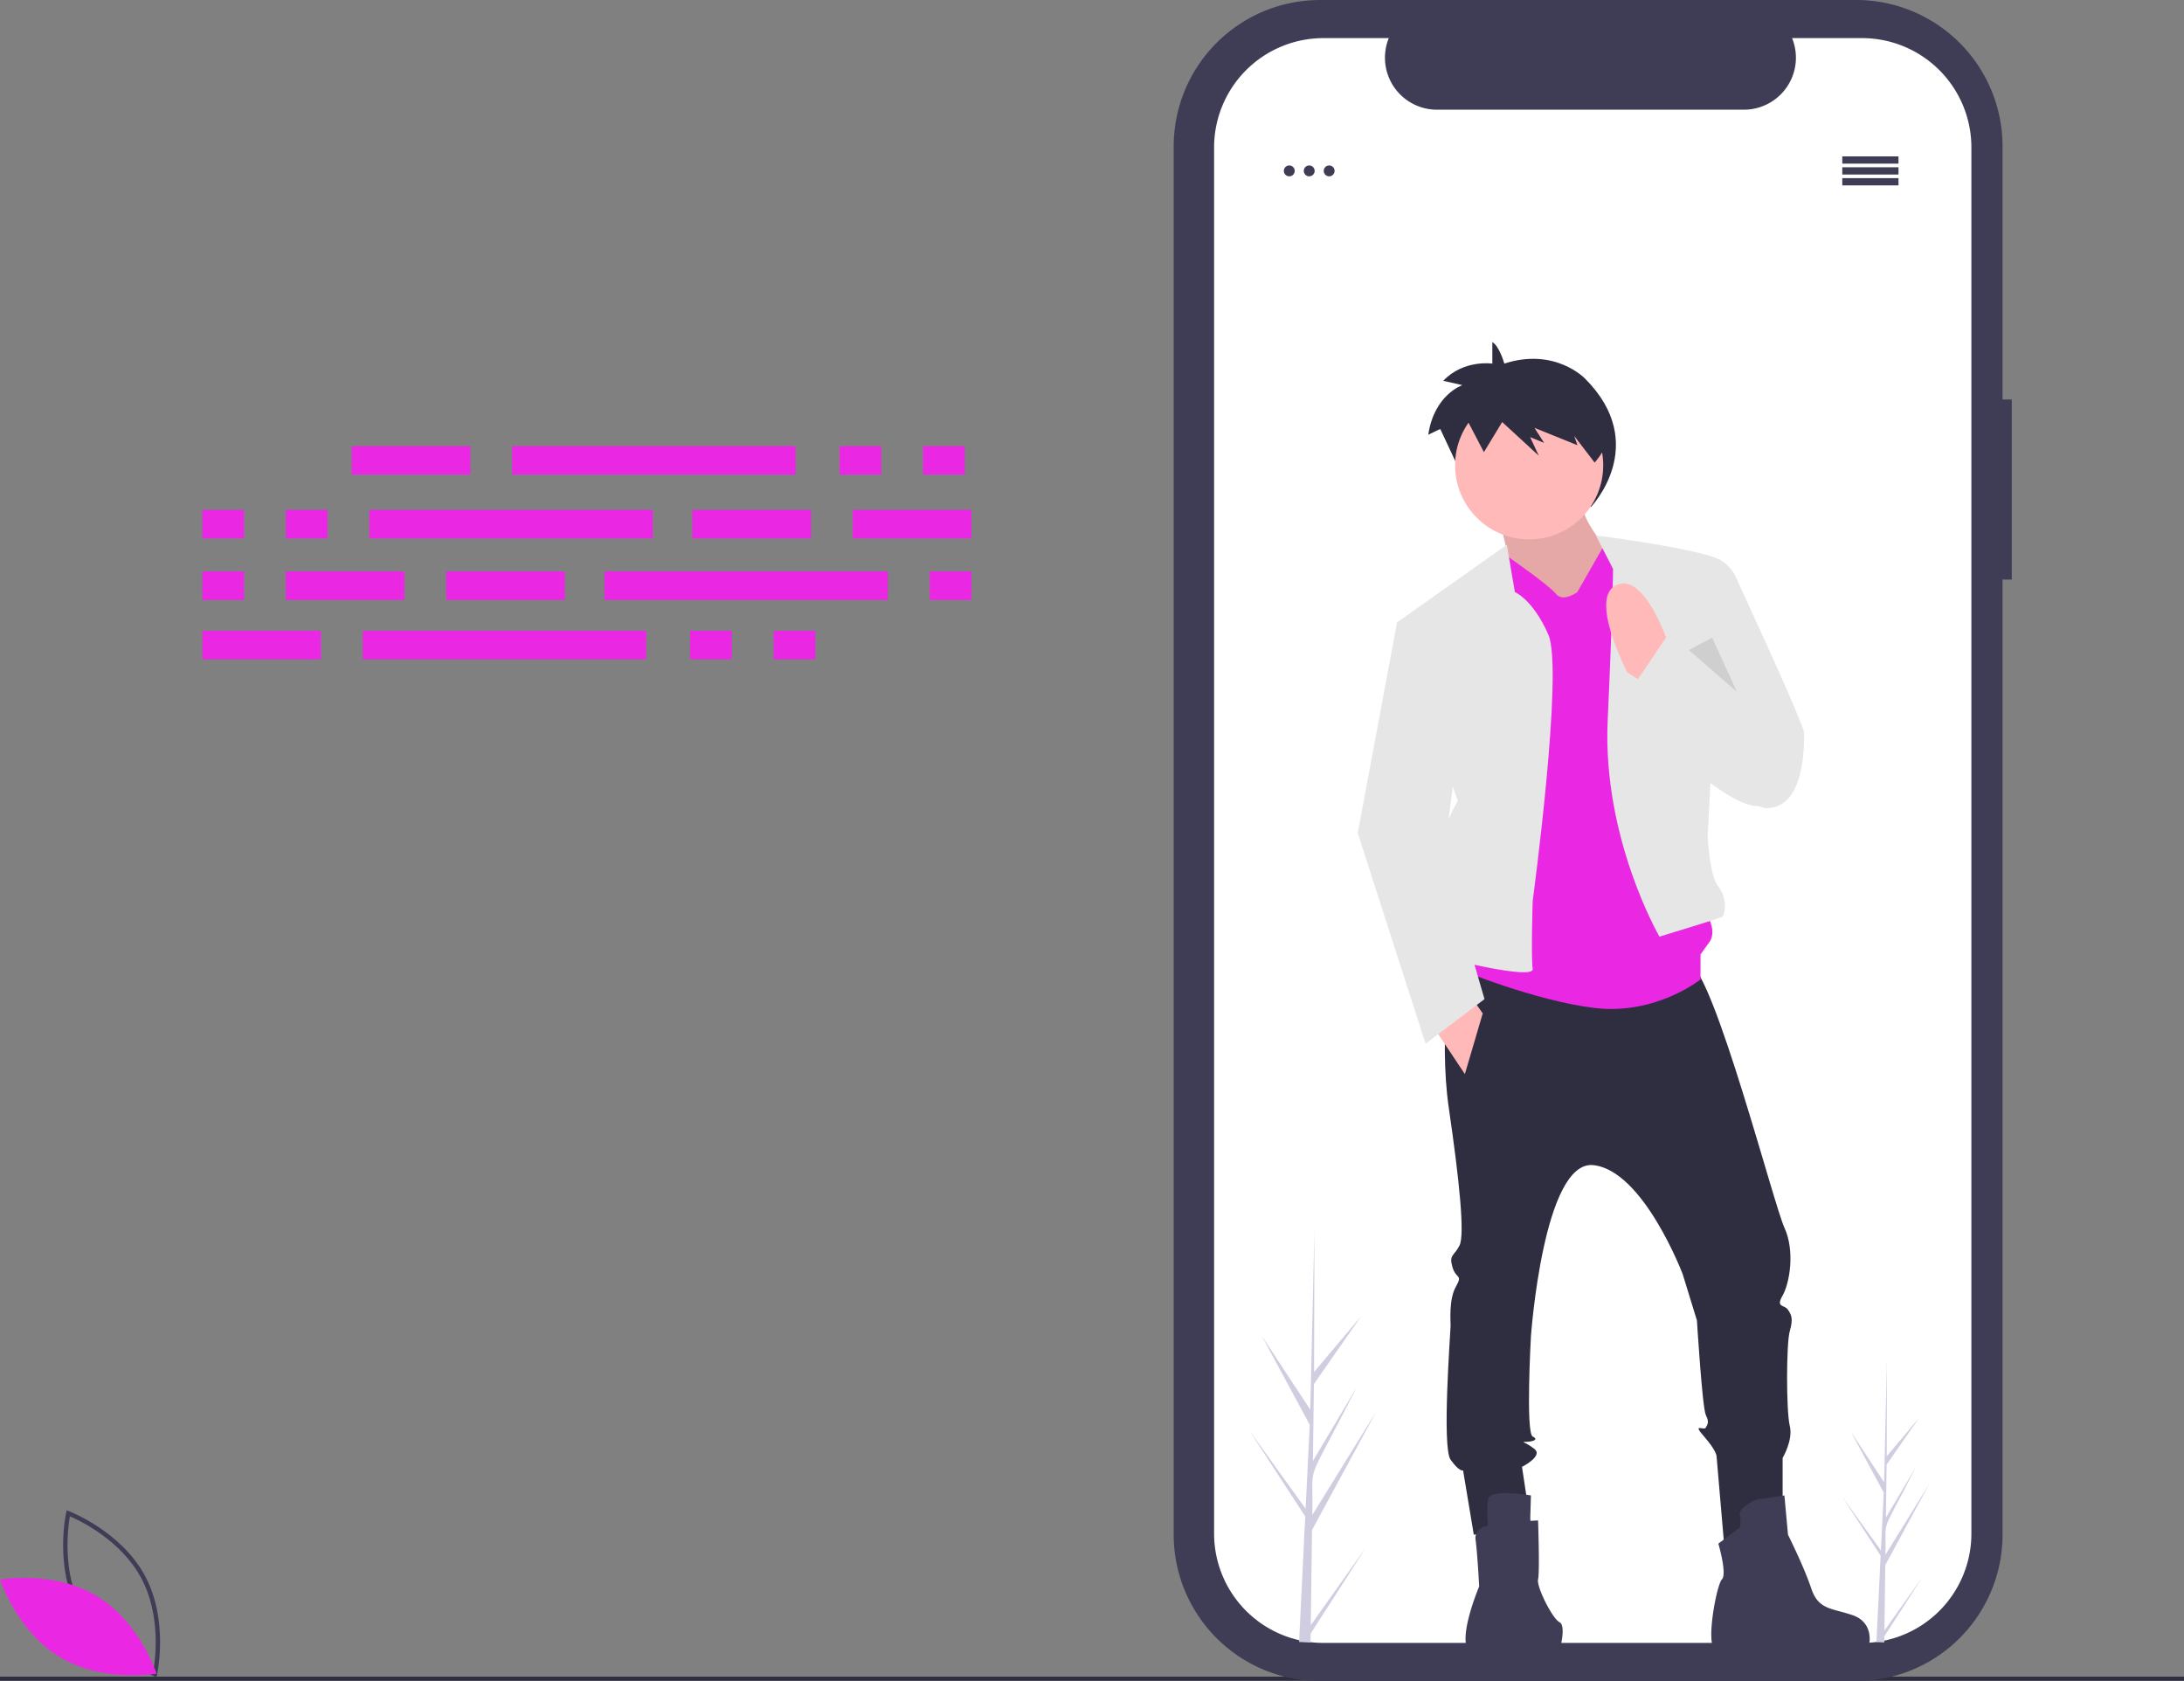 <svg xmlns="http://www.w3.org/2000/svg" width="874.576" height="673.081" viewBox="0 0 874.576 673.081">
  <rect x="0" y="0" width="874.576" height="673.081" fill="#808080" stroke="none"/>
  <g id="Group_14" data-name="Group 14" transform="translate(-203 -155.811)">
    <rect id="Rectangle_22" data-name="Rectangle 22" width="874.576" height="1.627" transform="translate(203 827.148)" fill="#2f2e41"/>
    <path id="Path_96" data-name="Path 96" d="M778.38,237.352h-3.7V136.04A58.637,58.637,0,0,0,716.045,77.4H501.4a58.637,58.637,0,0,0-58.637,58.637V691.847A58.637,58.637,0,0,0,501.4,750.484H716.045a58.637,58.637,0,0,0,58.637-58.637V309.468h3.7Z" transform="translate(230.236 78.408)" fill="#3f3d56"/>
    <path id="Path_97" data-name="Path 97" d="M763.516,137.688v554.99a43.792,43.792,0,0,1-43.791,43.791H504.051a43.792,43.792,0,0,1-43.791-43.791V137.688A43.792,43.792,0,0,1,504.05,93.9h26.165a20.815,20.815,0,0,0,19.265,28.661H672.447A20.815,20.815,0,0,0,691.711,93.9h28.014a43.792,43.792,0,0,1,43.791,43.791Z" transform="translate(228.921 77.169)" fill="#fff"/>
    <g id="Group_11" data-name="Group 11" transform="translate(746.713 292.765)">
      <path id="Path_66" data-name="Path 66" d="M770.621,178.331s-1.918-6.9-4.8-8.631v8.631s-11.508-1.726-19.66,6.9l7.672,1.726s-11.269,3.74-13.666,19.851l4.8-2.3,12.947,27.619,8.152-14.96,16.3,16.686-3.836-9.206,6.234,2.877-4.316-7.48,19.181,8.631-1.439-4.6,7.028,11.776s24.141-25.01-2.233-51.478C802.988,184.373,791,171.714,770.621,178.331Z" transform="translate(-711.934 -169.701)" fill="#2f2e41"/>
      <path id="Path_67" data-name="Path 67" d="M773.81,251s7.148,27.164,5,30.738,20.73,22.875,20.73,22.875l22.16-4.289,1.43-30.738s-20.016-17.156-15.726-30.023Z" transform="translate(-717.337 -180.921)" fill="#ffb9b9"/>
      <path id="Path_68" data-name="Path 68" d="M773.81,251s7.148,27.164,5,30.738,20.73,22.875,20.73,22.875l22.16-4.289,1.43-30.738s-20.016-17.156-15.726-30.023Z" transform="translate(-717.337 -180.921)" opacity="0.1"/>
      <path id="Path_69" data-name="Path 69" d="M751.089,457.578s-5.719,35.742-1.43,65.05,6.434,50.753,4.289,55.042-4.289,3.574-2.859,8.578,4.289,2.859,1.43,7.863-2.144,13.582-2.144,15.726-3.574,48.609,0,53.613,5,4.289,5,4.289l4.289,25.734,22.875-3.574-3.574-23.59s8.578-4.289,5-7.148-5.719-2.859-3.574-2.859,5.719-.715,2.859-2.145-.715-40.031-.715-40.031,5-70.769,25.019-68.624S843.3,589.108,843.3,589.108l5.719,18.586s2.144,35.027,3.574,37.886.715,3.574,0,5-5.719-2.145-.715,3.574,5,7.863,5,7.863l3.217,37.529L883.334,684.9v-22.16s4.289-7.148,2.859-12.867-1.43-32.883,0-37.886.715-6.434-.715-8.578-5-.715-2.145-5.719,5-17.871.715-27.164-27.879-100.792-37.886-105.8S751.089,457.578,751.089,457.578Z" transform="translate(-713.202 -215.934)" fill="#2f2e41"/>
      <path id="Path_70" data-name="Path 70" d="M784.129,719.694s-16.441-2.859-17.156,1.43a48.947,48.947,0,0,0,0,10.722s-5.719.715-5,5.719,1.43,18.586,1.43,18.586-8.935,21.088-3.932,26.092c.05.05,9.871-.357,15.516-.357h20.583s2.859-10.008,0-11.437-9.293-14.3-8.578-17.156,0-23.59,0-23.59l-3.157.178Z" transform="translate(-714.789 -257.881)" fill="#3f3d56"/>
      <path id="Path_71" data-name="Path 71" d="M886.594,732.74l-8.578,6.434s3.574,12.152,1.43,14.3-6.791,26.807-2.5,28.236,30.738-.715,30.738-.715,29.666,1.072,30.38-.357,2.145-10.008-6.433-12.867-13.582-2.144-16.441-10.723-9.293-21.445-9.293-21.445l-1.43-15.726s-8.578,1.43-10.008,1.43-8.578,3.574-7.863,6.434A9.728,9.728,0,0,1,886.594,732.74Z" transform="translate(-733.618 -258.06)" fill="#3f3d56"/>
      <ellipse id="Ellipse_12" data-name="Ellipse 12" cx="29.666" cy="29.666" rx="29.666" ry="29.666" transform="translate(38.959 19.686)" fill="#ffb9b9"/>
      <path id="Path_72" data-name="Path 72" d="M802.117,285.32l10.723-18.742s25.019-1.274,26.449,1.586,13.582,144.4,13.582,144.4,5.719,7.863,2.144,12.867l-3.574,5v10.008s-17.871,14.3-42.175,11.437-55.042-15.726-55.042-15.726l6.434-40.031-.715-117.948,14.4-7.02s16.335,11.309,19.194,14.883S802.117,285.32,802.117,285.32Z" transform="translate(-714.191 -185.214)" fill="#ea28e4"/>
      <path id="Path_73" data-name="Path 73" d="M772.447,285.335l-3.217-18.943-43.963,31.1,24.3,71.484s-15.012,27.164-12.152,37.172,4.289,25.019,4.289,25.019,38.6,10.008,37.886,5,0-27.164,0-27.164,12.5-92.574,6.249-106.691S772.447,285.335,772.447,285.335Z" transform="translate(-709.541 -185.229)" fill="#e6e6e6"/>
      <path id="Path_74" data-name="Path 74" d="M827.013,275.355l-6.791-13.225c0-.414,48.249,6.26,50.4,10.365L864.9,382.581s.715,15.726,4.289,20.015,2.859,11.437,1.43,12.152-25.019,7.863-25.019,7.863-22.875-39.316-20.73-86.5S827.013,275.355,827.013,275.355Z" transform="translate(-724.791 -184.542)" fill="#e6e6e6"/>
      <path id="Path_75" data-name="Path 75" d="M869.768,275.025l7.571-1.612a16.011,16.011,0,0,1,6.726,7.33c2.145,5,27.164,58.617,27.164,62.191s.715,30.023-15.012,30.023-27.879-67.195-27.879-67.195Z" transform="translate(-732.518 -186.357)" fill="#e6e6e6"/>
      <path id="Path_76" data-name="Path 76" d="M624.055,388.761l12.867,19.3,7.148-24.3-5-7.148Z" transform="translate(-594.031 -114.95)" fill="#ffb9b9"/>
      <path id="Path_77" data-name="Path 77" d="M610.447,199.337l-6.433-.714-15.727,84.35,27.164,84.351,23.59-17.871L622.6,292.981l5.718-43.605Z" transform="translate(-588.287 -86.365)" fill="#e6e6e6"/>
      <path id="Path_78" data-name="Path 78" d="M814.389,213.785c-3.928-14.318-16.212-24.768-30.767-24.768a31.329,31.329,0,0,0-25.655,13.814l7.34,14.066,7.319-12.066,14.637,13.458-3.444-7.425,5.6,2.32-3.875-6.033,17.22,6.961-1.292-3.713,8.18,10.674A32.176,32.176,0,0,0,814.389,213.785Z" transform="translate(-714.793 -172.803)" fill="#2f2e41"/>
      <path id="Path_79" data-name="Path 79" d="M746.261,210.865l19.261,16.793-9.968-21.8Z" transform="translate(-613.658 -87.527)" opacity="0.1"/>
      <path id="Path_81" data-name="Path 81" d="M849.948,309.03s-9.293-28.594-20.73-23.59,4.289,35.027,4.289,35.027l10.008,6.434Z" transform="translate(-725.566 -188.194)" fill="#ffb9b9"/>
      <path id="Path_82" data-name="Path 82" d="M900.48,349.566,850.441,310.25,832.57,336.7s47.179,50.039,57.9,40.031S900.48,349.566,900.48,349.566Z" transform="translate(-726.774 -192.273)" fill="#e6e6e6"/>
    </g>
    <g id="Group_13" data-name="Group 13" transform="translate(-7.7 -11.931)">
      <rect id="Rectangle_55" data-name="Rectangle 55" width="47.52" height="11.44" transform="translate(351.54 346.369)" fill="#ea28e4"/>
      <rect id="Rectangle_56" data-name="Rectangle 56" width="16.72" height="11.44" transform="translate(546.9 346.369)" fill="#ea28e4"/>
      <rect id="Rectangle_57" data-name="Rectangle 57" width="16.72" height="11.44" transform="translate(580.34 346.369)" fill="#ea28e4"/>
      <rect id="Rectangle_58" data-name="Rectangle 58" width="113.52" height="11.44" transform="translate(415.78 346.369)" fill="#ea28e4"/>
      <rect id="Rectangle_59" data-name="Rectangle 59" width="47.52" height="11.44" transform="translate(291.7 420.289)" fill="#ea28e4"/>
      <rect id="Rectangle_60" data-name="Rectangle 60" width="16.72" height="11.44" transform="translate(487.06 420.289)" fill="#ea28e4"/>
      <rect id="Rectangle_61" data-name="Rectangle 61" width="16.72" height="11.44" transform="translate(520.5 420.289)" fill="#ea28e4"/>
      <rect id="Rectangle_62" data-name="Rectangle 62" width="113.52" height="11.44" transform="translate(355.94 420.289)" fill="#ea28e4"/>
      <rect id="Rectangle_63" data-name="Rectangle 63" width="47.52" height="11.44" transform="translate(487.94 371.889)" fill="#ea28e4"/>
      <rect id="Rectangle_64" data-name="Rectangle 64" width="47.52" height="11.44" transform="translate(552.18 371.889)" fill="#ea28e4"/>
      <rect id="Rectangle_66" data-name="Rectangle 66" width="16.72" height="11.44" transform="translate(291.7 371.889)" fill="#ea28e4"/>
      <rect id="Rectangle_67" data-name="Rectangle 67" width="16.72" height="11.44" transform="translate(325.14 371.889)" fill="#ea28e4"/>
      <rect id="Rectangle_68" data-name="Rectangle 68" width="113.52" height="11.44" transform="translate(358.58 371.889)" fill="#ea28e4"/>
      <rect id="Rectangle_69" data-name="Rectangle 69" width="47.52" height="11.44" transform="translate(436.9 407.969) rotate(180)" fill="#ea28e4"/>
      <rect id="Rectangle_70" data-name="Rectangle 70" width="47.52" height="11.44" transform="translate(372.66 407.969) rotate(180)" fill="#ea28e4"/>
      <rect id="Rectangle_71" data-name="Rectangle 71" width="16.72" height="11.44" transform="translate(308.42 407.969) rotate(180)" fill="#ea28e4"/>
      <rect id="Rectangle_73" data-name="Rectangle 73" width="16.72" height="11.44" transform="translate(599.7 407.969) rotate(180)" fill="#ea28e4"/>
      <rect id="Rectangle_74" data-name="Rectangle 74" width="113.52" height="11.44" transform="translate(566.26 407.969) rotate(180)" fill="#ea28e4"/>
    </g>
    <path id="Path_156" data-name="Path 156" d="M138.423,692.261l-.94-.352c-.207-.078-20.767-7.955-30.4-25.817s-4.916-39.37-4.867-39.584l.222-.979.94.352c.207.078,20.767,7.955,30.4,25.817s4.916,39.37,4.867,39.584Zm-29.8-27c8.143,15.1,24.391,22.844,28.507,24.611.783-4.412,3.237-22.255-4.9-37.342s-24.389-22.84-28.507-24.611C102.944,632.333,100.491,650.173,108.626,665.26Z" transform="translate(127.262 135.024)" fill="#3f3d56"/>
    <path id="Path_157" data-name="Path 157" d="M110.864,663.651c17.309,10.414,23.975,31.1,23.975,31.1s-21.4,3.8-38.706-6.613-23.975-31.1-23.975-31.1S93.555,653.237,110.864,663.651Z" transform="translate(130.843 131.199)" fill="#ea28e4"/>
    <path id="Path_158" data-name="Path 158" d="M986.852,639.131l22-30.948-22.048,34.338-.048,3.546q-2.32-.043-4.592-.2c0-.805,2.288-45.086,2.218-45.888.107-.029.209-4.188.253-4.37l-22.32-34.284,22.376,31.061.059.912,1.69-34.4-19.126-35.44,19.341,29.394c.012-.468,1.641-71.126,1.655-71.562,0,.232-.134,56.241-.134,56.477l18.855-22.356-18.922,27.2-.4,30.8L1005.3,543.8c-22.01,43.224-17.083,28.071-17.867,51.271l25.527-41.225-25.609,47.2Z" transform="translate(-258.957 167.384)" fill="#d0cde1"/>
    <path id="Path_188" data-name="Path 188" d="M979.2,589.923l15.144-21.3-15.174,23.633-.033,2.44q-1.6-.029-3.16-.136c0-.554,1.575-31.03,1.527-31.582.074-.02.144-2.882.174-3.007l-15.361-23.6,15.4,21.377.04.628,1.163-23.678-13.164-24.391,13.311,20.23c.008-.322,1.13-48.952,1.139-49.252,0,.159-.093,38.708-.092,38.87l12.977-15.387-13.023,18.72-.278,21.2,12.1-20.382c-15.148,29.749-11.757,19.319-12.3,35.287l17.569-28.373L979.545,563.71Z" transform="translate(-21.583 218.754)" fill="#d0cde1"/>
    <ellipse id="Ellipse_14" data-name="Ellipse 14" cx="2.178" cy="2.178" rx="2.178" ry="2.178" transform="translate(717.106 222.058)" fill="#3f3d56"/>
    <ellipse id="Ellipse_15" data-name="Ellipse 15" cx="2.178" cy="2.178" rx="2.178" ry="2.178" transform="translate(725.092 222.058)" fill="#3f3d56"/>
    <ellipse id="Ellipse_16" data-name="Ellipse 16" cx="2.178" cy="2.178" rx="2.178" ry="2.178" transform="translate(733.079 222.058)" fill="#3f3d56"/>
    <rect id="Rectangle_24" data-name="Rectangle 24" width="22.508" height="2.904" transform="translate(940.736 218.428)" fill="#3f3d56"/>
    <rect id="Rectangle_25" data-name="Rectangle 25" width="22.508" height="2.904" transform="translate(940.736 222.784)" fill="#3f3d56"/>
    <rect id="Rectangle_26" data-name="Rectangle 26" width="22.508" height="2.904" transform="translate(940.736 227.141)" fill="#3f3d56"/>
  </g>
</svg>
